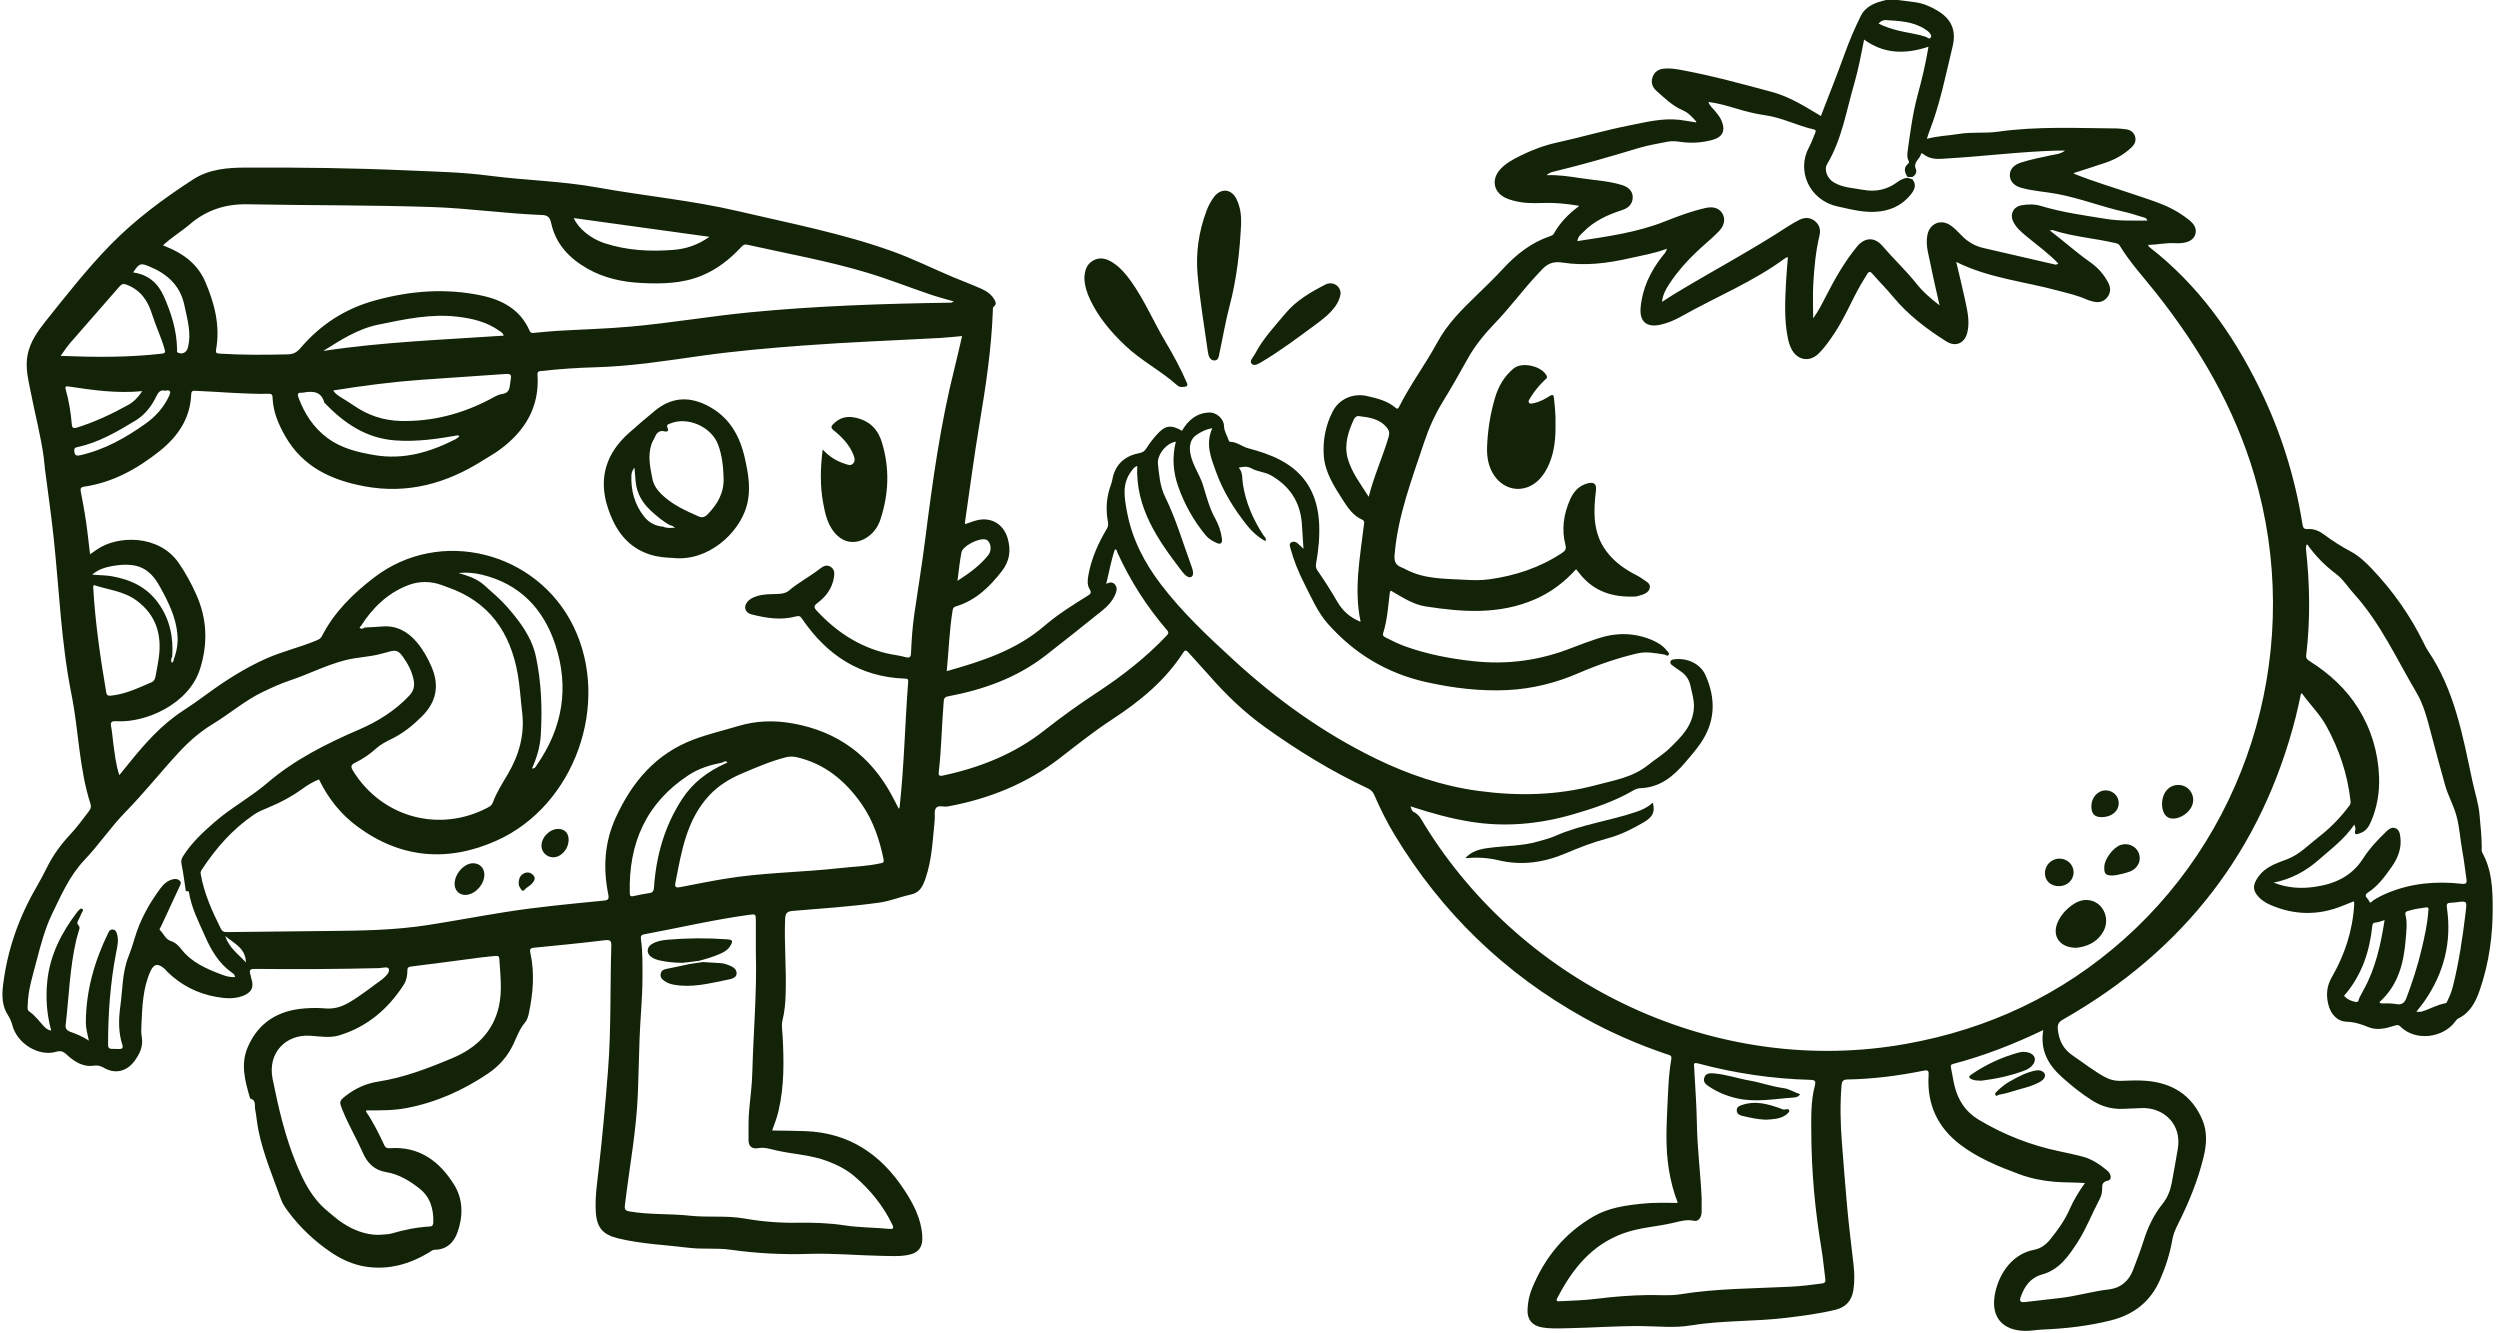 <svg width="257" height="137" viewBox="0 0 257 137" fill="none" xmlns="http://www.w3.org/2000/svg">
<path d="M255.188 87.674C255.083 87.484 255.121 87.276 255.121 87.076C255.119 85.977 254.993 84.889 254.9 83.797C254.797 82.576 254.401 81.425 254.15 80.24C253.162 75.597 252.323 70.908 249.574 66.868C249.405 66.617 249.276 66.337 249.141 66.064C247.769 63.273 245.999 60.761 243.859 58.505C243.199 57.809 242.508 57.149 241.657 56.694C240.706 56.185 239.798 55.616 238.936 54.968C238.44 54.596 237.88 54.337 237.245 54.388C236.828 54.421 236.747 54.234 236.69 53.875C235.916 48.991 234.441 44.321 232.266 39.884C229.507 34.256 225.931 29.251 220.923 25.373C220.886 25.345 220.875 25.282 220.826 25.18V25.179C221.777 25.155 222.668 24.946 223.581 24.999C223.988 25.023 224.392 25.005 224.79 24.89C225.727 24.619 226.031 23.663 225.382 22.938C225.142 22.669 224.834 22.456 224.542 22.24C223.012 21.114 221.202 20.614 219.446 20.01C217.386 19.303 215.29 18.699 213.183 17.85C213.183 17.826 213.189 17.805 213.194 17.785C214.332 17.417 215.397 17.083 216.452 16.725C217.462 16.383 218.378 15.87 219.148 15.121C219.479 14.799 219.631 14.4 219.461 13.957C219.303 13.545 218.957 13.335 218.519 13.288C218.217 13.255 217.914 13.206 217.611 13.204C213.529 13.177 209.442 12.963 205.378 13.54C204.045 13.73 202.696 13.546 201.367 13.769C200.276 13.952 199.162 13.969 198.084 14.273C198.165 14.02 198.22 13.806 198.301 13.602C199.426 10.744 200.014 7.739 200.729 4.768C201.114 3.17 200.64 1.998 199.238 1.136C198.506 0.686 197.729 0.348 196.87 0.227C196.289 0.145 195.706 0.076 195.123 0.001C194.715 5.1191e-06 194.308 0 193.901 0C192.831 0.247 191.808 0.589 191.277 1.664C190.651 2.93 190.098 4.225 189.621 5.559C188.857 7.689 188.009 9.788 187.188 11.924C187.056 11.844 186.971 11.793 186.886 11.742C185.373 10.839 183.88 9.918 182.145 9.45C179.054 8.617 175.968 7.773 172.816 7.191C172.234 7.084 171.656 6.998 171.063 7.055C170.509 7.109 170.092 7.372 169.897 7.896C169.692 8.446 169.841 8.948 170.274 9.333C171.122 10.086 171.934 10.889 173.005 11.346C173.536 11.573 173.925 11.985 174.384 12.505C174.382 12.511 174.384 12.516 174.381 12.523C174.371 12.549 174.354 12.563 174.339 12.582C173.685 12.476 173.159 12.378 172.634 12.318C170.867 12.116 169.154 12.568 167.457 12.903C164.955 13.398 162.5 14.123 160.004 14.668C158.719 14.948 157.479 15.424 156.295 16.01C155.514 16.397 154.733 16.805 154.156 17.489C153.303 18.503 153.559 19.747 154.741 20.329C154.994 20.453 155.269 20.54 155.54 20.616C156.531 20.894 157.548 20.906 158.564 20.867C159.772 20.82 160.966 20.929 162.283 21.147C162.291 21.171 162.291 21.192 162.294 21.214C161.187 22.026 160.341 22.934 159.722 24.039C159.652 24.165 159.516 24.221 159.375 24.269C157.456 24.913 155.915 26.114 154.56 27.576C153.676 28.531 152.747 29.438 151.81 30.341C150.29 31.808 148.787 33.295 147.765 35.185C146.538 37.453 144.978 39.524 143.821 41.834C143.72 42.037 143.641 42.068 143.469 41.922C142.619 41.198 141.572 40.95 140.522 40.71C139.107 40.387 137.652 41.006 136.99 42.316C136.272 43.736 135.967 45.279 136.086 46.857C136.216 48.591 137.167 50.022 138.071 51.441C138.571 52.225 139.11 53.008 140.01 53.41C140.33 53.554 140.229 53.787 140.201 54.026C139.815 57.289 139.167 60.542 139.863 63.885C139.858 63.889 139.855 63.893 139.85 63.897C139.843 63.901 139.838 63.902 139.831 63.906C138.782 63.479 138.014 62.79 137.482 61.868C136.843 60.759 136.154 59.686 135.429 58.634C135.28 58.419 135.244 58.211 135.291 57.951C135.538 56.569 135.678 55.172 135.605 53.77C135.454 50.886 134.224 48.645 131.597 47.278C130.553 46.734 129.437 46.379 128.307 46.08C127.663 45.909 127.141 45.409 126.435 45.416C126.388 45.417 126.317 45.305 126.294 45.234C126.147 44.759 125.844 44.349 125.831 43.81C125.812 43.041 125.047 42.37 124.279 42.407C122.98 42.469 122.128 43.211 121.507 44.289C120.389 43.623 119.763 43.711 118.88 44.721C118.507 45.147 118.148 45.595 117.856 46.078C117.665 46.394 117.443 46.522 117.098 46.587C115.829 46.822 114.907 47.502 114.482 48.757C114.367 49.1 114.34 49.474 114.213 49.811C113.749 51.04 113.653 52.293 113.883 53.58C113.927 53.827 113.959 54.058 113.798 54.329C112.912 55.814 112.204 57.379 111.892 59.096C111.801 59.598 111.736 60.124 112.02 60.579C112.255 60.953 112.08 61.078 111.785 61.261C110.248 62.212 108.718 63.176 107.343 64.358C104.463 66.834 100.97 67.969 97.338 68.991C97.335 68.988 97.33 68.987 97.326 68.985C97.534 66.852 97.595 64.766 97.936 62.704C97.972 62.482 98.087 62.39 98.273 62.334C100.317 61.72 101.749 60.318 103.01 58.684C103.794 57.669 103.94 56.564 103.591 55.352C103.173 53.898 101.933 53.133 100.463 53.475C100.041 53.574 99.635 53.744 99.219 53.882C99.206 53.823 99.185 53.783 99.191 53.746C99.685 50.351 100.127 46.948 100.693 43.566C101.34 39.698 101.926 35.829 102.066 31.905C102.071 31.764 102.04 31.606 102.17 31.509C102.49 31.27 102.344 31.014 102.202 30.765C101.882 30.208 101.353 29.892 100.796 29.646C99.852 29.229 98.882 28.87 97.931 28.469C95.858 27.595 93.843 26.592 91.721 25.83C86.564 23.979 81.192 22.955 75.879 21.708C71.114 20.59 66.234 20.146 61.425 19.275C57.723 18.605 53.951 18.541 50.226 18.053C47.462 17.69 44.677 17.643 41.897 17.518C36.354 17.271 30.808 17.205 25.262 17.227C23.393 17.234 21.505 17.377 19.863 18.439C16.804 20.418 13.877 22.585 11.331 25.195C8.948 27.639 6.839 30.334 4.708 33C3.889 34.025 3.109 35.121 2.84 36.449C2.568 37.789 2.927 39.114 3.18 40.407C3.607 42.593 4.181 44.751 4.488 46.961C4.544 47.363 4.565 47.769 4.616 48.172C4.913 50.508 5.254 52.839 5.506 55.178C6.089 60.585 6.275 66.034 7.349 71.388C8.098 75.124 8.123 78.987 9.305 82.65C9.394 82.925 9.324 83.149 9.149 83.382C8.515 84.225 7.888 85.071 7.164 85.846C6.262 86.813 5.484 87.878 4.883 89.067C4.518 89.791 4.145 90.512 3.737 91.213C1.917 94.341 0.748 97.69 0.313 101.286C0.185 102.347 0.206 103.412 0.812 104.35C1.027 104.682 1.171 105.015 1.269 105.391C1.756 107.272 3.967 108.641 5.753 108.127C6.21 107.995 6.473 108.063 6.814 108.377C7.602 109.104 8.483 109.712 9.637 109.551C10.028 109.497 10.324 109.563 10.66 109.76C11.847 110.459 13.055 110.144 13.856 109.033C14.397 108.283 14.745 107.521 14.57 106.568C14.498 106.174 14.522 105.757 14.54 105.352C14.627 103.487 14.672 101.616 15.459 99.865C15.803 99.098 16.2 98.993 16.864 99.544C16.988 99.647 17.084 99.783 17.2 99.896C18.619 101.289 20.322 102.148 22.269 102.487C23.165 102.643 24.087 102.718 24.976 102.373C25.877 102.024 26.139 101.462 25.828 100.56C25.783 100.429 25.78 100.283 25.735 100.152C25.57 99.664 25.785 99.598 26.229 99.603C30.475 99.647 34.722 99.628 38.968 99.523C39.314 99.515 39.876 99.322 39.966 99.604C40.088 99.99 39.658 100.345 39.34 100.634C39.325 100.648 39.31 100.661 39.293 100.673C38.191 101.469 37.129 102.317 35.956 103.017C35.163 103.491 34.356 103.751 33.417 103.664C32.712 103.599 31.993 103.611 31.286 103.667C28.611 103.878 26.593 105.079 25.485 107.608C24.707 109.385 25.186 111.11 25.687 112.836C25.698 112.874 25.718 112.933 25.744 112.94C26.349 113.098 26.153 113.63 26.227 114.015C26.368 114.751 26.423 115.504 26.574 116.238C27.078 118.689 28.058 120.987 28.901 123.328C29.059 123.769 29.333 124.154 29.611 124.53C30.832 126.179 32.31 127.572 33.999 128.719C35.075 129.45 36.277 130.003 37.57 130.208C39.937 130.583 42.112 129.954 44.139 128.737C44.31 128.634 44.451 128.477 44.676 128.476C45.906 128.471 46.652 127.739 47.028 126.688C47.62 125.033 47.612 123.285 46.692 121.802C45.209 119.41 43.125 117.82 40.09 118.034C39.81 118.055 39.632 117.998 39.508 117.734C38.953 116.54 38.371 115.36 37.626 114.27C37.614 114.251 37.651 114.199 37.671 114.147C39.047 114.151 40.434 114.167 41.795 113.907C44.847 113.326 47.627 112.081 50.191 110.344C51.324 109.575 52.195 108.571 52.78 107.33C53.141 106.564 53.419 105.762 53.985 105.096C54.197 104.849 54.301 104.48 54.371 104.149C54.797 102.107 54.979 100.051 54.526 97.99C54.436 97.58 54.499 97.464 54.912 97.424C57.338 97.186 59.764 96.947 62.183 96.656C62.751 96.588 62.858 96.723 62.842 97.26C62.709 101.519 62.836 105.78 62.503 110.04C62.235 113.461 61.927 116.873 61.535 120.282C61.37 121.71 61.157 123.143 61.248 124.592C61.35 126.232 61.989 126.933 63.584 127.315C65.965 127.886 68.406 127.972 70.819 128.273C72.235 128.449 73.668 128.27 75.077 128.469C77.739 128.844 80.406 128.988 83.094 128.9C85.672 128.816 88.245 129.064 90.822 129.108C91.614 129.122 92.407 129.168 93.193 129.04C94.433 128.837 94.897 128.236 94.806 126.98C94.68 125.238 93.89 123.745 92.966 122.334C90.566 118.668 87.29 116.443 82.782 116.28C81.683 116.24 80.583 116.235 79.419 116.217C79.409 116.206 79.396 116.197 79.388 116.186C79.641 115.506 79.874 114.873 80.029 114.215C80.631 111.654 80.592 109.059 80.451 106.458C80.422 105.932 80.311 105.397 80.442 104.881C80.663 104.008 80.734 103.124 80.764 102.229C80.852 99.649 80.609 97.073 80.708 94.49C80.734 93.804 80.952 93.686 81.558 93.636C84.513 93.391 87.473 93.197 90.412 92.786C91.498 92.634 92.526 92.198 93.587 91.973C94.488 91.783 94.788 91.236 95.062 90.538C95.099 90.444 95.13 90.347 95.162 90.251C95.813 88.326 95.882 86.309 96.087 84.314C96.13 83.891 96.007 83.361 96.22 83.067C96.472 82.717 97.054 83.007 97.479 82.891C97.498 82.886 97.519 82.886 97.539 82.882C101.733 82.102 105.602 80.532 108.98 77.913C110.73 76.557 112.461 75.177 114.314 73.966C117.163 72.105 119.76 69.991 121.629 67.095C121.816 66.805 121.94 66.815 122.157 67.061C122.856 67.852 123.587 68.617 124.282 69.413C125.997 71.381 127.876 73.191 129.986 74.71C133.348 77.129 136.877 79.294 140.637 81.058C140.955 81.207 141.143 81.413 141.281 81.732C141.893 83.148 142.58 84.528 143.38 85.849C148.211 93.823 154.688 100.092 162.839 104.627C165.558 106.14 168.397 107.378 171.344 108.375C171.581 108.456 171.881 108.455 171.811 108.861C171.509 110.607 171.477 112.377 171.39 114.139C171.29 116.167 171.232 118.196 171.559 120.219C171.744 121.36 172.018 122.472 172.461 123.606C172.446 123.629 172.423 123.645 172.402 123.662C171.143 123.642 169.95 123.619 168.766 123.742C167.047 123.92 165.327 124.17 163.805 125.054C160.835 126.778 158.772 129.302 157.486 132.468C157.203 133.163 157.05 133.904 157.029 134.663C157.002 135.66 157.498 136.263 158.483 136.447C159.33 136.606 160.182 136.559 161.035 136.544C163.612 136.501 166.184 136.298 168.763 136.322C170.428 136.337 172.111 136.532 173.756 136.261C177.054 135.715 180.399 135.873 183.705 135.463C185.378 135.256 187.046 135.042 188.684 134.645C189.733 134.391 190.357 133.721 190.527 132.627C190.658 131.775 190.644 130.927 190.551 130.077C190.328 128.04 190.055 126.007 189.878 123.965C189.689 121.782 189.508 119.597 189.343 117.412C189.195 115.458 189.148 113.525 189.31 111.578C189.344 111.162 189.457 110.979 189.918 110.97C192.545 110.925 195.142 110.589 197.712 110.072C198.271 109.96 198.285 110.116 198.258 110.581C198.084 113.515 199.171 115.887 201.515 117.669C203.348 119.061 205.453 119.919 207.586 120.709C208.732 121.133 209.92 121.371 211.142 121.482C212.158 121.574 213.179 121.54 214.308 121.613C214.312 121.621 214.312 121.631 214.316 121.641C213.669 122.54 213.149 123.412 212.741 124.346C212.249 125.472 211.533 126.452 210.769 127.403C210.331 127.948 209.797 128.346 209.118 128.475C206.597 128.952 205.326 131.343 205.041 133.251C204.712 135.441 205.884 136.75 208.111 136.813C208.745 136.831 209.365 136.703 209.99 136.677C212.348 136.581 214.669 136.316 216.97 135.743C219.35 135.151 221.055 133.82 222.036 131.596C222.626 130.259 223.07 128.867 223.32 127.42C223.411 126.897 223.607 126.419 223.848 125.942C224.97 123.713 225.925 121.416 226.519 118.982C226.839 117.677 226.941 116.374 226.396 115.1C225.301 112.539 223.272 111.309 220.57 111.104C219.742 111.041 218.904 111.079 218.073 111.11C217.442 111.134 216.873 110.994 216.325 110.69C215.186 110.056 214.167 109.248 213.092 108.521C212.113 107.858 211.672 106.993 211.545 105.845C211.481 105.267 211.661 105.044 212.124 104.779C224.464 97.744 232.533 87.427 236.026 73.607C236.208 72.885 236.354 72.151 236.54 71.305C236.578 71.295 236.613 71.289 236.646 71.288C237.515 72.484 238.494 73.436 239.153 74.639C240.464 77.034 241.321 79.572 241.628 82.29C241.649 82.471 241.672 82.604 241.539 82.786C240.631 84.022 239.572 85.105 238.363 86.042C237.323 86.848 236.389 87.841 235.148 88.317C233.992 88.761 232.848 89.094 232.097 90.219C231.701 90.811 231.534 91.323 231.961 91.924C232.323 92.435 232.826 92.777 233.392 93.023C235.862 94.094 238.346 94.132 240.84 93.106C241.21 92.953 241.585 92.811 241.992 92.65C242.002 92.787 242.017 92.865 242.013 92.943C241.869 95.63 241.05 98.126 239.72 100.437C239.19 101.357 239.112 102.227 239.339 103.207C239.575 104.23 240.237 105 241.255 105.036C242.065 105.064 242.75 105.292 243.479 105.592C244.354 105.952 245.281 105.718 246.161 105.438C246.389 105.365 246.548 105.321 246.752 105.524C248.337 107.099 251.154 106.678 252.371 105.048C252.467 104.92 252.569 104.77 252.703 104.705C253.936 104.102 254.497 103.002 254.918 101.784C255.877 99.011 256.266 96.145 256.249 93.229C256.243 91.325 256.153 89.408 255.188 87.674ZM193.855 2.063C195.246 2.157 196.654 2.197 197.884 2.993C198.003 3.07 198.125 3.147 198.227 3.245C198.404 3.413 198.625 3.633 198.474 3.865C198.331 4.084 198.115 3.828 197.942 3.772C197.074 3.489 196.165 3.389 195.283 3.176C194.543 2.998 193.814 2.779 193.108 2.421C193.344 2.17 193.591 2.045 193.855 2.063ZM162.745 23.871C163.847 22.73 165.24 22.087 166.72 21.607C167.254 21.434 167.679 21.152 167.81 20.575C167.972 19.859 167.57 19.277 166.772 19.031C165.347 18.591 163.858 18.526 162.397 18.302C161.301 18.134 160.203 17.965 158.997 18.012C159.284 17.719 159.595 17.673 159.866 17.608C162.761 16.907 165.618 16.076 168.468 15.213C169.433 14.921 170.443 14.769 171.435 14.566C171.877 14.475 172.323 14.524 172.768 14.588C173.868 14.745 174.957 14.675 176.027 14.385C177.1 14.094 177.403 13.428 176.97 12.395C176.802 11.993 176.517 11.679 176.248 11.349C176.035 11.086 175.751 10.873 175.625 10.482C176.586 10.602 177.479 10.855 178.364 11.124C179.393 11.437 180.432 11.704 181.498 11.854C183.217 12.097 184.765 12.925 186.444 13.3C186.749 13.367 186.646 13.554 186.582 13.712C186.384 14.2 186.206 14.7 185.956 15.161C184.679 17.51 185.953 20.576 188.914 21.225C190.374 21.544 191.837 21.945 193.361 21.719C194.617 21.533 195.669 20.965 196.455 19.963C196.82 19.5 197.057 18.98 196.583 18.425C196.42 18.376 196.257 18.327 196.095 18.278C195.698 18.314 195.354 18.492 195.044 18.721C193.99 19.504 192.825 19.754 191.537 19.516C190.506 19.325 189.438 19.302 188.498 18.741C187.873 18.368 187.471 17.466 187.827 16.869C189.354 14.315 189.796 11.404 190.612 8.616C191.043 7.14 191.315 5.627 191.631 4.07C193.672 5.562 195.886 5.593 198.248 4.803C197.956 6.567 197.566 8.185 197.129 9.795C196.623 11.657 196.379 13.568 196.114 15.474C196.068 15.808 196.024 16.163 196.186 16.492C196.241 16.603 196.299 16.706 196.171 16.813C195.648 17.243 195.78 17.713 196.095 18.191C196.26 18.192 196.425 18.193 196.591 18.194C196.929 18.015 197.08 17.669 196.95 17.375C196.64 16.67 197.357 16.375 197.471 15.85C197.494 15.738 197.599 15.733 197.703 15.823C198.482 16.491 199.41 16.335 200.316 16.28C204.043 16.058 207.751 15.582 211.487 15.481C211.707 15.475 211.928 15.48 212.296 15.48C211.779 15.858 211.29 15.866 210.844 15.962C209.814 16.185 208.781 16.385 207.774 16.703C207.021 16.942 206.606 17.395 206.61 18.004C206.615 18.612 207.02 19.092 207.78 19.306C209.014 19.651 210.301 19.711 211.554 19.951C213.865 20.395 216.064 21.256 218.356 21.771C219.006 21.917 219.642 22.129 220.279 22.324C220.436 22.371 220.642 22.363 220.748 22.675C219.317 22.665 217.94 22.734 216.559 22.511C214.28 22.144 211.994 21.837 209.774 21.162C209.158 20.974 208.486 20.992 207.838 21.097C206.984 21.237 206.582 22.009 206.962 22.786C207.254 23.384 207.746 23.815 208.247 24.232C209.369 25.168 210.566 26.014 211.581 27.075C211.538 27.2 211.41 27.164 211.325 27.209C208.838 26.636 206.351 26.066 203.865 25.488C202.992 25.285 202.258 24.84 201.636 24.193C201.299 23.842 200.956 23.485 200.566 23.201C199.569 22.475 198.382 22.938 198.139 24.143C197.923 25.212 198.277 26.235 198.479 27.263C198.743 28.61 199.066 29.945 199.387 31.388C198.464 30.686 197.668 29.991 197.012 29.163C195.925 27.792 194.641 26.602 193.505 25.274C192.71 24.346 191.696 24.384 190.905 25.344C189.608 26.918 188.615 28.686 187.684 30.493C187.307 31.226 186.945 31.97 186.393 32.722C186.393 31.461 186.337 30.297 186.407 29.14C186.506 27.48 186.658 25.823 187.047 24.196C187.188 23.608 187.031 23.056 186.512 22.679C185.993 22.304 185.444 22.348 184.903 22.637C184.528 22.838 184.154 23.044 183.798 23.277C180.063 25.722 176.117 27.813 172.299 30.116C171.835 30.396 171.383 30.698 170.853 31.035C170.932 30.346 171.195 29.825 171.506 29.338C172.519 27.752 173.802 26.4 175.211 25.159C175.728 24.703 176.251 24.248 176.725 23.75C177.296 23.15 177.388 22.467 177.046 21.92C176.713 21.39 176.119 21.199 175.312 21.384C173.887 21.71 172.522 22.215 171.164 22.756C168.28 23.905 165.23 24.313 162.157 24.786C162.202 24.308 162.513 24.112 162.745 23.871ZM138.534 47.075C138.173 45.7 138.591 44.39 139.164 43.138C139.254 42.941 139.442 42.745 139.688 42.774C140.76 42.901 141.829 43.049 142.579 43.971C142.819 44.266 142.859 44.547 142.748 44.923C142.152 46.947 141.261 48.87 140.704 51.074C139.841 49.705 138.914 48.523 138.534 47.075ZM101.366 55.475C101.852 55.645 102.006 56.555 101.602 57.06C100.756 58.118 99.68 58.906 98.427 59.711C98.571 58.646 98.66 57.716 98.832 56.802C98.962 56.11 100.698 55.24 101.366 55.475ZM72.927 24.343C71.719 25.209 70.491 25.584 69.258 25.685C66.85 25.88 64.44 25.757 62.11 24.988C60.752 24.541 59.441 23.492 58.982 22.419C63.608 23.058 68.18 23.689 72.927 24.343ZM19.508 23.06C21.223 21.586 23.194 20.956 25.452 21C31.769 21.124 38.087 21.073 44.404 21.283C48.185 21.409 51.93 21.96 55.706 22.102C56.313 22.124 56.53 22.332 56.665 22.951C57.135 25.12 58.563 26.588 60.436 27.642C62.148 28.605 64.035 29.003 65.977 29.094C68.05 29.192 70.108 29.159 72.092 28.353C73.695 27.702 74.999 26.676 76.158 25.436C76.355 25.224 76.5 25.086 76.814 25.156C80.942 26.08 85.113 26.818 89.173 28.041C91.368 28.703 93.496 29.552 95.665 30.283C96.452 30.548 97.258 30.755 98.056 30.989C97.975 31.03 97.896 31.072 97.816 31.113C90.889 31.215 83.973 31.438 77.068 32.109C72.982 32.507 68.937 33.205 64.853 33.573C62.326 33.8 59.784 33.864 57.249 34.014C56.499 34.058 55.752 34.14 55.003 34.211C54.781 34.232 54.572 34.299 54.446 34.009C53.495 31.816 51.622 30.822 49.443 30.368C45.779 29.606 42.159 29.89 38.548 30.885C35.461 31.735 32.941 33.377 30.888 35.782C30.531 36.201 30.164 36.416 29.605 36.428C27.268 36.481 24.933 36.502 22.598 36.354C22.272 36.333 22.148 36.3 22.218 35.905C22.652 33.452 22.038 31.126 21.082 28.922C20.328 27.184 18.858 26.06 17.09 25.363C16.999 25.327 16.911 25.287 16.755 25.22C17.639 24.392 18.64 23.807 19.508 23.06ZM33.343 41.395C35.344 43.474 37.583 45.044 40.607 45.272C42.816 45.438 44.955 45.125 47.103 44.743C47.143 44.782 47.183 44.822 47.223 44.861C47.096 44.957 46.981 45.074 46.842 45.145C44.21 46.491 41.485 47.297 38.475 46.781C36.76 46.487 35.096 46.09 33.676 45.041C32.233 43.975 31.296 42.523 30.678 40.853C30.561 40.537 30.607 40.339 31.003 40.374C31.043 40.378 31.085 40.376 31.125 40.369C32.105 40.191 33.01 40.177 33.343 41.395ZM33.228 36.078C35.031 34.952 36.771 33.805 38.898 33.372C41.587 32.824 44.248 32.228 47.026 32.557C48.561 32.74 50.02 33.079 51.299 33.987C51.473 34.11 51.693 34.196 51.781 34.504C45.575 34.927 39.377 35.145 33.228 36.078ZM41.244 43.276C39.425 43.242 37.785 42.687 36.3 41.643C35.903 41.364 35.481 41.119 35.069 40.86C34.782 40.679 34.489 40.504 34.248 40.141C37.333 39.643 40.332 39.258 43.35 39.039C46.247 38.828 49.145 38.652 52.042 38.441C52.424 38.413 52.578 38.509 52.519 38.893C52.476 39.173 52.438 39.455 52.398 39.735C52.333 40.184 52.121 40.435 51.625 40.503C51.146 40.569 50.727 40.856 50.296 41.081C47.459 42.557 44.455 43.339 41.244 43.276ZM15.325 27.381C17.163 28.133 18.529 29.33 18.954 31.38C19.252 32.824 19.707 34.25 19.309 35.75C19.188 36.206 18.785 36.439 18.358 36.285C18.132 36.204 18.206 36.026 18.204 35.88C18.17 33.965 17.605 32.176 16.837 30.453C16.243 29.124 15.249 28.219 13.686 28.009C14.305 27.079 14.421 27.011 15.325 27.381ZM7.226 35.243C8.899 33.313 10.596 31.402 12.268 29.47C12.535 29.162 12.704 29.131 13.112 29.3C14.496 29.872 15.206 30.942 15.628 32.298C16.006 33.51 16.571 34.656 16.917 35.884C17.016 36.236 16.978 36.316 16.603 36.359C13.19 36.753 9.767 36.727 6.234 36.584C6.582 36.11 6.873 35.65 7.226 35.243ZM7.379 43.605C7.281 42.412 7.087 41.233 6.766 40.077C6.695 39.822 6.67 39.674 7.055 39.731C9.519 40.098 11.984 40.467 14.626 40.209C14.179 40.88 13.729 41.32 13.178 41.627C11.497 42.56 9.762 43.376 7.92 43.952C7.542 44.07 7.411 43.998 7.379 43.605ZM7.635 46.364C7.614 46.111 7.684 46.017 7.944 45.962C10.12 45.506 12.006 44.391 13.877 43.268C14.871 42.672 15.584 41.77 16.078 40.728C16.28 40.304 16.5 40.054 16.976 40.163C17.62 40.034 17.56 40.331 17.362 40.749C16.819 41.898 15.989 42.823 14.977 43.544C12.922 45.008 10.74 46.236 8.239 46.801C7.789 46.904 7.667 46.766 7.635 46.364ZM22.777 100.183C21.239 99.599 19.727 98.959 18.661 97.602C18.368 97.228 18.041 96.886 17.535 96.725C17.012 96.557 16.823 95.974 16.444 95.613C16.337 95.511 16.498 95.354 16.555 95.232C17.19 93.855 17.829 92.48 18.471 91.105C18.559 90.918 18.671 90.731 18.489 90.548C18.321 90.379 18.103 90.333 17.87 90.373C17.247 90.482 16.823 90.873 16.464 91.36C15.316 92.92 14.386 94.59 13.84 96.46C13.659 97.079 13.461 97.697 13.222 98.295C12.561 99.935 12.609 101.688 12.376 103.396C12.191 104.752 12.151 106.109 12.586 107.435C12.671 107.694 12.578 107.83 12.316 107.835C12.033 107.842 11.749 107.829 11.467 107.82C11.182 107.811 11.11 107.659 11.11 107.383C11.11 104.213 11.332 101.064 11.935 97.946C12.065 97.278 12.249 96.593 11.993 95.904C11.916 95.696 11.794 95.547 11.559 95.548C11.352 95.548 11.238 95.675 11.15 95.855C9.716 98.782 8.832 101.847 8.825 105.133C8.823 105.717 8.989 106.276 9.135 106.976C8.47 106.532 7.854 106.296 7.231 106.07C6.957 105.971 6.701 105.797 6.747 105.397C7.087 102.462 7.17 99.494 7.844 96.601C7.909 96.326 8.009 96.06 8.073 95.785C8.126 95.554 8.298 95.358 8.032 95.077C7.807 94.84 8.127 94.524 8.221 94.249C8.285 94.062 8.384 93.887 8.476 93.71C8.522 93.623 8.593 93.554 8.481 93.461C8.385 93.383 8.301 93.382 8.215 93.464C8.127 93.548 8.032 93.628 7.959 93.725C6.343 95.837 5.15 98.132 4.865 100.828C4.684 102.539 4.797 104.226 5.263 105.94C4.916 105.898 4.701 105.702 4.502 105.491C4.017 104.975 3.606 104.386 3.01 103.979C2.782 103.823 2.842 103.585 2.846 103.368C2.873 101.788 3.364 100.291 3.754 98.788C4.186 97.123 4.635 95.424 5.383 93.889C6.309 91.986 7.171 89.998 8.662 88.43C10.173 86.841 11.394 85.007 12.929 83.441C14.836 81.497 16.523 79.354 18.372 77.358C19.409 76.238 20.552 75.227 21.865 74.435C23.599 73.388 25.135 72.039 26.974 71.15C27.905 70.7 28.841 70.274 29.819 69.945C31.735 69.302 33.543 68.365 35.512 67.863C36.75 67.547 38.043 67.541 39.275 67.186C39.469 67.131 39.667 67.088 39.86 67.03C40.693 66.781 40.942 66.849 41.437 67.541C41.948 68.253 42.343 69.015 42.523 69.893C42.655 70.538 42.509 71.049 42.074 71.511C40.614 73.06 38.831 74.174 36.912 75C33.526 76.459 30.267 78.095 27.446 80.515C25.765 81.956 23.796 83.01 22.117 84.463C20.883 85.531 19.695 86.625 18.819 88.021C18.661 88.272 18.591 88.484 18.657 88.804C18.837 89.672 18.944 90.555 19.079 91.433C19.023 91.743 19.373 91.522 19.422 91.694C19.667 93.325 20.427 94.768 21.081 96.251C21.719 97.699 22.499 99.032 23.823 99.975C23.961 100.073 24.139 100.172 24.163 100.439C23.671 100.484 23.201 100.345 22.777 100.183ZM16.307 62.044C15.12 60.367 13.47 59.596 11.524 59.242C10.846 59.12 10.171 59.146 9.475 59.068C10.084 58.543 10.831 58.308 11.579 58.181C14.182 57.738 15.404 58.446 16.44 60.315C17.297 61.861 18.089 63.434 18.241 65.242C18.315 66.128 18.176 66.973 17.853 67.795C17.854 67.943 17.819 68.068 17.645 68.126C17.569 67.907 17.581 67.707 17.705 67.515C17.834 65.539 17.484 63.707 16.307 62.044ZM16.332 67.557C16.251 68.177 16.123 68.791 16.014 69.408C15.96 69.711 15.895 70.004 15.564 70.144C14.224 70.712 12.914 71.363 11.431 71.51C11.137 71.539 10.976 71.504 10.921 71.18C10.31 67.582 9.781 63.974 9.58 60.325C9.578 60.289 9.606 60.252 9.647 60.144C11.139 60.639 12.746 60.758 14.082 61.765C16.049 63.248 16.637 65.221 16.332 67.557ZM54.691 78.997C55.185 77.881 55.52 76.763 55.592 75.582C55.755 72.877 55.656 70.18 55.098 67.528C54.679 65.534 53.471 63.921 52.159 62.42C51.441 61.599 50.593 60.889 49.779 60.156C49.03 59.483 48.088 59.188 47.134 58.907C47.964 58.817 48.775 58.891 49.571 59.086C53.45 60.038 55.87 62.592 57.084 66.267C58.538 70.671 57.843 74.825 55.188 78.638C55.08 78.792 55.016 79.025 54.691 78.997ZM53.223 69.307C53.451 70.608 53.52 71.926 53.677 73.234C53.953 75.53 53.356 77.616 52.208 79.576C51.645 80.536 51.036 81.471 50.652 82.525C50.56 82.777 50.364 82.901 50.145 83.017C45.191 85.639 39.311 84.05 36.335 79.309C36.052 78.857 36.007 78.644 36.552 78.382C37.317 78.014 38.021 77.524 38.657 76.95C39.129 76.524 39.692 76.237 40.256 75.961C41.438 75.383 42.436 74.58 43.367 73.653C44.874 72.153 45.19 70.474 44.36 68.542C43.965 67.624 43.474 66.755 42.83 65.999C41.905 64.911 40.745 64.275 39.256 64.403C38.669 64.453 38.08 64.476 37.492 64.51C37.342 64.613 37.167 64.684 37.01 64.581C36.927 64.526 37.006 64.413 37.101 64.364C38.289 62.476 39.851 60.975 41.935 60.165C43.043 59.734 44.263 59.715 45.43 60.151C45.62 60.221 45.808 60.297 45.999 60.362C50.273 61.838 52.465 64.99 53.223 69.307ZM23.147 96.217C24.095 97.017 25.221 97.434 25.286 98.933C24.463 98.061 23.565 97.455 23.147 96.217ZM51.288 103.455C50.706 106.037 48.985 107.725 46.557 108.751C44.068 109.803 41.56 110.771 38.87 111.189C37.648 111.378 36.547 111.872 35.562 112.636C34.844 113.193 34.873 113.273 35.198 114.089C35.805 115.614 36.646 117.021 37.306 118.516C37.78 119.592 38.504 120.302 39.705 120.497C41.002 120.708 42.092 121.373 43.109 122.17C44.235 123.054 44.573 124.265 44.544 125.628C44.539 125.861 44.498 126.067 44.183 126.084C42.861 126.158 41.575 126.413 40.304 126.791C39.865 126.922 39.379 126.894 38.848 126.945C37.572 126.926 36.369 126.471 35.269 125.756C34.676 125.37 34.14 124.895 33.596 124.438C32.075 123.164 31.229 121.495 30.474 119.671C29.302 116.834 28.627 113.899 28.026 110.917C27.48 108.213 29.405 106.334 31.835 106.471C32.846 106.528 33.882 106.735 34.868 106.436C37.745 105.564 39.895 103.723 41.507 101.229C41.78 100.806 41.88 100.285 41.877 99.771C41.875 99.454 41.997 99.392 42.302 99.354C44.707 99.058 47.109 98.731 49.511 98.418C49.993 98.356 50.478 98.32 50.961 98.268C51.173 98.246 51.314 98.296 51.329 98.544C51.428 100.185 51.648 101.859 51.288 103.455ZM79.805 118.264C81.561 118.659 83.381 118.723 85.091 119.376C86.091 119.758 87.019 120.224 87.831 120.916C89.457 122.303 90.776 123.929 91.716 125.86C91.941 126.321 91.777 126.367 91.375 126.327C89.861 126.176 88.336 126.202 86.824 125.968C85.239 125.723 83.629 125.673 82.023 125.699C80.169 125.729 78.337 125.582 76.509 125.26C74.662 124.936 72.776 125.176 70.916 124.973C68.859 124.748 66.775 124.894 64.724 124.537C64.278 124.46 64.188 124.325 64.242 123.875C64.701 120.008 65.44 116.173 65.579 112.269C65.644 110.422 65.684 108.575 65.749 106.728C65.821 104.699 66.038 102.677 66.044 100.644C66.048 99.284 66.08 97.924 65.892 96.572C65.851 96.277 65.864 96.114 66.241 96.043C69.812 95.377 73.353 94.549 76.955 94.051C77.701 93.949 77.699 93.944 77.699 94.719C77.698 95.756 77.699 96.792 77.699 97.827C77.825 101.952 77.448 106.063 77.34 110.182C77.308 111.417 77.164 112.651 77.035 113.882C76.918 114.997 76.952 116.113 76.95 117.229C76.948 117.855 77.336 118.144 77.951 118.029C78.599 117.909 79.198 118.128 79.805 118.264ZM74.782 78.393C74.699 78.428 74.616 78.463 74.533 78.499C72.749 79.318 71.228 80.45 70.137 82.119C68.328 84.887 67.453 87.95 67.231 91.219C67.205 91.593 67.118 91.762 66.737 91.813C66.195 91.886 65.658 92.002 65.124 92.12C64.863 92.178 64.751 92.123 64.743 91.84C64.597 86.695 66.424 82.529 70.82 79.662C71.865 78.981 73.057 78.622 74.28 78.387C74.377 78.268 74.517 78.276 74.65 78.262C74.693 78.305 74.738 78.349 74.782 78.393ZM90.488 88.754C89.094 89.058 87.669 89.093 86.257 89.25C82.341 89.684 78.386 89.696 74.491 90.343C72.97 90.596 71.457 90.901 69.943 91.194C69.566 91.267 69.305 91.26 69.436 90.729C70.061 87.554 70.557 84.298 72.914 81.764C73.853 80.754 75.016 80.045 76.271 79.515C77.739 78.894 79.203 78.254 80.758 77.856C81.148 77.756 81.511 77.749 81.892 77.837C84.781 78.503 86.892 80.257 88.552 82.623C89.761 84.347 90.415 86.299 90.833 88.344C90.905 88.699 90.717 88.705 90.488 88.754ZM95.119 55.388C94.792 57.965 94.372 60.529 93.996 63.1C93.801 64.428 93.71 65.766 93.656 67.105C93.638 67.561 93.511 67.675 93.051 67.544C92.449 67.373 91.815 67.319 91.204 67.175C88.304 66.497 85.945 64.925 83.944 62.763C83.656 62.453 83.663 62.26 84.015 62C84.91 61.341 85.541 60.492 85.729 59.364C85.797 58.948 85.807 58.536 85.399 58.274C84.984 58.008 84.626 58.202 84.29 58.464C83.266 59.264 82.103 59.867 81.108 60.708C80.712 61.042 80.208 61.051 79.72 61.066C79.091 61.085 78.459 61.08 77.85 61.27C77.538 61.367 77.238 61.49 76.987 61.706C76.398 62.213 76.499 62.966 77.253 63.159C78.753 63.542 80.286 63.785 81.821 63.37C82.186 63.27 82.288 63.368 82.474 63.639C84.998 67.34 88.386 69.58 92.968 69.76C93.212 69.769 93.387 69.737 93.36 70.094C93.027 74.386 92.953 78.696 92.48 82.979C92.476 83.013 92.45 83.045 92.401 83.151C92.159 82.685 91.943 82.26 91.719 81.839C89.517 77.706 86.137 75.201 81.504 74.37C79.605 74.029 77.751 74.078 75.906 74.633C74.374 75.094 72.805 75.459 71.31 76.02C67.449 77.469 64.996 80.35 63.312 84.023C62.135 86.59 61.98 89.222 62.528 91.931C62.633 92.448 62.508 92.541 62.038 92.587C58.663 92.92 55.285 93.227 51.934 93.761C49.288 94.183 46.654 94.677 44.007 95.091C40.686 95.611 37.333 95.674 33.979 95.702C30.424 95.732 26.869 95.77 23.315 95.818C23.009 95.822 22.839 95.743 22.699 95.462C21.8 93.662 20.977 91.838 20.63 89.835C20.591 89.614 20.686 89.491 20.784 89.342C22.228 87.151 23.938 85.211 26.123 83.732C26.582 83.421 27.114 83.21 27.629 82.997C28.849 82.494 30 81.877 31.07 81.102C31.626 80.698 32.215 80.345 32.792 80.124C33.735 82.07 35.027 83.705 36.743 84.969C41.223 88.272 46.066 88.653 51.066 86.407C59.101 82.8 62.815 72.29 58.948 64.38C55.203 56.718 45.27 54.147 38.463 59.365C36.268 61.047 34.354 62.923 33.088 65.403C32.964 65.645 32.762 65.741 32.534 65.837C30.854 66.546 29.068 66.946 27.392 67.689C25.165 68.676 23.145 69.975 21.194 71.407C20.408 71.982 19.611 72.544 18.795 73.074C16.582 74.512 14.874 76.462 13.237 78.487C12.933 78.862 12.629 79.237 12.265 79.688C11.898 78.551 11.791 77.466 11.642 76.391C11.568 75.848 11.538 75.297 11.435 74.76C11.334 74.237 11.415 74.105 12.017 74.142C14.855 74.315 19.407 72.48 20.58 68.717C21.395 66.098 21.281 63.563 20.155 61.069C19.654 59.958 19.075 58.896 18.382 57.885C16.332 54.9 12.013 55.028 9.926 56.515C9.731 56.655 9.532 56.79 9.258 56.98C9.174 56.274 9.094 55.641 9.025 55.008C8.862 53.515 8.598 52.036 8.307 50.563C8.241 50.229 8.291 50.081 8.639 50.03C11.605 49.599 14.128 48.187 16.421 46.361C18.273 44.886 19.56 43.022 19.657 40.54C19.668 40.247 19.753 40.162 20.048 40.173C22.585 40.274 25.116 40.53 27.658 40.484C28.054 40.477 28.012 40.747 28.023 40.972C28.099 42.389 28.636 43.642 29.331 44.854C31.141 48.013 34.08 49.364 37.479 49.994C41.889 50.81 45.882 49.709 49.602 47.354C50.203 46.975 50.829 46.631 51.399 46.21C53.979 44.307 55.473 41.84 55.257 38.534C55.231 38.143 55.435 38.165 55.683 38.137C57.541 37.923 59.407 37.806 61.275 37.754C64.94 37.653 68.55 37.072 72.17 36.565C75.65 36.077 79.154 35.773 82.655 35.513C87.313 35.166 91.984 34.997 96.649 34.742C97.376 34.703 98.1 34.617 98.902 34.547C98.645 35.641 98.409 36.711 98.142 37.773C96.682 43.567 95.868 49.471 95.119 55.388ZM119.911 65.363C117.801 67.582 115.411 69.456 112.858 71.134C110.976 72.371 109.146 73.676 107.375 75.075C104.295 77.507 100.732 78.918 96.915 79.73C96.537 79.81 96.464 79.686 96.505 79.336C96.784 76.975 96.809 74.597 97.005 72.23C97.03 71.932 97.007 71.67 97.453 71.586C101.097 70.899 104.532 69.684 107.497 67.376C109.45 65.855 111.386 64.312 113.316 62.762C113.904 62.29 114.406 61.732 114.691 61.012C114.818 60.694 114.855 60.372 114.62 60.093C114.395 59.826 114.099 59.823 113.72 60.021C114.031 58.765 114.221 57.604 114.609 56.482C114.833 56.466 114.818 56.692 114.873 56.812C116.192 59.709 117.891 62.364 119.966 64.775C120.191 65.04 120.107 65.156 119.911 65.363ZM187.292 131.943C186.206 132.093 185.118 132.22 184.024 132.276C180.258 132.467 176.479 132.445 172.741 133.051C171.656 133.228 170.551 133.114 169.456 133.13C167.627 133.156 165.811 133.3 163.996 133.53C162.791 133.684 161.568 133.695 160.352 133.766C160.136 133.779 159.907 133.797 160.085 133.453C161.633 130.46 163.619 127.948 166.959 126.76C168.606 126.174 170.334 126.104 172.007 125.709C172.708 125.544 173.404 125.331 174.161 125.5C174.588 125.596 174.916 125.153 174.928 124.6C174.937 124.133 174.93 123.667 174.93 123.2C174.821 120.645 174.481 118.107 174.441 115.546C174.411 113.599 174.258 111.654 174.158 109.708C174.145 109.444 174.053 109.186 174.536 109.315C178.333 110.332 182.198 110.905 186.128 111.009C186.626 111.022 186.68 111.179 186.566 111.612C186.151 113.18 186.193 114.788 186.2 116.391C186.216 120.417 186.583 124.412 187.246 128.382C187.417 129.402 187.501 130.435 187.641 131.46C187.681 131.756 187.626 131.897 187.292 131.943ZM212.015 110.775C212.989 111.645 213.999 112.453 215.101 113.146C216.033 113.733 217.058 114.024 218.165 113.993C218.814 113.975 219.464 113.943 220.114 113.912C222.379 113.801 224.336 115.542 223.872 118.137C223.665 119.295 223.48 120.457 223.255 121.611C223.103 122.39 222.827 123.117 222.312 123.754C221.397 124.887 220.791 126.183 220.354 127.573C220.032 128.596 219.643 129.599 219.259 130.601C218.828 131.726 217.948 132.421 216.807 132.549C215.087 132.743 213.431 133.256 211.716 133.443C210.526 133.572 209.338 133.71 208.15 133.852C207.681 133.909 207.576 133.737 207.734 133.306C208.135 132.215 208.72 131.353 209.944 131.011C211.694 130.521 212.66 129.122 213.583 127.685C214.476 126.298 215.058 124.757 215.825 123.307C215.994 122.988 216.107 122.625 216.099 122.256C216.09 121.806 216.115 121.475 216.698 121.368C217.102 121.293 217.077 120.714 216.625 120.337C215.875 119.712 215.068 119.158 214.107 118.903C213.343 118.702 212.57 118.532 211.797 118.373C208.811 117.757 206.012 116.667 203.397 115.1C202.065 114.302 201.289 113.108 200.926 111.629C200.776 111.02 200.698 110.393 200.563 109.78C200.515 109.561 200.531 109.437 200.77 109.375C203.932 108.542 206.968 107.367 210.045 105.889C209.701 108.012 210.577 109.491 212.015 110.775ZM218.346 96.552C211.927 102.268 204.43 105.78 195.983 107.303C176.577 110.803 156.657 101.422 146.393 84.702C146.109 84.239 145.889 83.729 145.342 83.48C145.161 83.397 145.088 83.175 145.006 82.894C147.09 83.578 149.122 84.145 151.199 84.478C154.74 85.045 158.236 84.72 161.679 83.723C163.826 83.101 165.937 82.401 167.88 81.272C168.112 81.138 168.361 81.033 168.623 81.025C170.624 80.962 172.01 79.822 173.227 78.397C173.767 77.764 174.314 77.131 174.79 76.45C176.36 74.2 176.413 71.803 175.304 69.368C174.772 68.199 173.389 67.592 172.073 67.784C171.921 67.805 171.786 67.84 171.73 67.982C171.673 68.129 171.738 68.265 171.861 68.357C172.137 68.563 172.409 68.774 172.699 68.959C173.279 69.327 173.646 69.839 173.781 70.508C173.928 71.234 174.172 71.919 174.135 72.705C174.047 74.591 172.842 75.749 171.631 76.924C170.965 77.571 170.153 78.055 169.441 78.632C167.846 79.924 165.94 80.207 164.08 80.707C160.072 81.784 156.001 81.853 151.934 81.299C148.237 80.795 144.715 79.594 141.365 77.954C136.041 75.349 131.277 71.934 126.908 67.933C124.222 65.473 121.574 62.996 119.353 60.09C117.627 57.832 116.353 55.362 115.845 52.563C115.6 51.21 115.321 49.778 116.253 48.51C116.43 48.269 116.578 47.997 116.907 47.903C116.727 52.225 119.021 55.486 121.464 58.68C121.718 59.013 122.134 59.487 122.468 59.305C122.796 59.125 122.602 58.529 122.459 58.137C121.59 55.764 120.883 53.332 119.763 51.052C119.245 49.998 119.162 48.831 119.034 47.68C118.935 46.777 119.886 45.542 120.878 45.406C120.477 46.975 120.593 48.522 121.12 50.013C121.771 51.858 122.717 53.554 123.977 55.064C124.269 55.414 124.672 55.627 125.065 55.812C125.498 56.016 125.672 55.828 125.613 55.369C125.517 54.619 125.268 53.925 124.905 53.268C124.313 52.199 124.027 51.024 123.667 49.87C123.318 48.751 122.575 47.792 122.366 46.602C122.243 45.898 122.356 45.153 122.956 44.737C123.426 44.411 123.947 44.128 124.627 44.023C123.892 45.632 124.486 47.063 125.01 48.51C125.742 50.537 126.865 52.332 128.195 54.008C128.715 54.664 129.335 55.211 130.082 55.629C130.234 55.331 129.988 55.191 129.881 55.028C128.811 53.397 128.052 51.642 127.759 49.705C127.675 49.153 127.786 48.563 127.337 48.077C127.834 47.955 128.244 47.919 128.672 48.158C129.291 48.503 130.03 48.507 130.663 48.87C132.589 49.974 133.659 51.599 133.83 53.811C133.894 54.651 133.94 55.493 134 56.417C133.768 56.201 133.599 56.034 133.421 55.876C133.223 55.7 132.98 55.624 132.749 55.754C132.502 55.892 132.594 56.134 132.654 56.353C132.998 57.627 133.498 58.846 134.094 60.015C134.819 61.439 135.449 62.936 136.523 64.145C139.243 67.207 142.589 69.22 146.609 70.118C149.381 70.737 152.185 71.079 155.009 70.937C157.507 70.811 159.939 70.207 162.252 69.207C164.209 68.361 166.215 67.665 168.29 67.175C169.245 66.949 170.181 67.142 171.121 67.293C171.254 67.314 171.425 67.524 171.543 67.299C171.639 67.118 171.45 67.014 171.359 66.895C170.965 66.383 170.442 66.059 169.85 65.806C167.986 65.009 166.107 65.014 164.211 65.65C163.347 65.94 162.486 66.243 161.639 66.58C158.353 67.886 154.979 68.358 151.443 67.969C149.067 67.708 146.758 67.266 144.509 66.468C143.799 66.215 143.13 65.881 142.461 65.543C142.275 65.45 142.104 65.366 142.19 65.088C142.617 63.723 142.701 62.301 142.878 60.894C142.884 60.84 142.933 60.79 142.974 60.715C144.123 61.371 145.234 62.137 146.554 62.341C150.353 62.929 154.132 63.205 157.81 61.603C159.453 60.888 160.811 59.845 162.025 58.515C162.169 58.695 162.294 58.849 162.417 59.004C163.893 60.859 165.886 61.436 168.156 61.32C168.275 61.313 168.392 61.266 168.509 61.234C168.99 61.101 169.516 60.932 169.604 60.399C169.678 59.953 169.175 59.757 168.868 59.524C168.532 59.27 168.138 59.091 167.766 58.885C166.742 58.319 165.845 57.616 165.135 56.666C163.917 55.035 163.805 53.183 163.974 51.264C164.001 50.961 164.047 50.659 164.071 50.356C164.117 49.757 163.872 49.538 163.284 49.67C162.348 49.881 161.766 50.532 161.404 51.353C160.749 52.836 160.51 54.392 160.921 55.987C161.033 56.42 160.946 56.601 160.571 56.849C158.289 58.357 155.773 59.184 153.085 59.554C152.274 59.665 151.46 59.652 150.651 59.603C148.574 59.479 146.454 59.561 144.53 58.539C144.37 58.454 144.202 58.38 144.033 58.31C143.448 58.068 143.308 57.696 143.364 57.025C143.699 52.987 145.147 49.255 146.403 45.465C146.886 44.01 147.502 42.638 148.301 41.331C149.179 39.895 150.019 38.434 150.831 36.959C151.604 35.556 152.61 34.33 153.708 33.192C155.248 31.594 156.55 29.796 158.07 28.184C158.168 28.081 158.268 27.98 158.362 27.873C158.966 27.18 159.556 26.824 160.637 26.994C162.933 27.353 165.246 27.07 167.525 26.548C168.783 26.26 170.063 26.062 171.37 25.563C171.261 25.954 171.034 26.156 170.859 26.378C169.646 27.929 168.83 29.646 168.655 31.628C168.53 33.039 169.259 33.682 170.65 33.389C171.428 33.225 172.159 32.91 172.848 32.522C176.411 30.511 180.241 28.971 183.555 26.514C183.598 26.481 183.663 26.477 183.796 26.434C183.728 27.334 183.645 28.19 183.601 29.047C183.504 30.933 183.408 32.821 183.778 34.695C183.857 35.094 183.965 35.484 184.147 35.849C184.742 37.041 186.013 37.277 186.962 36.34C187.628 35.682 188.154 34.904 188.666 34.121C189.456 32.913 190.059 31.603 190.71 30.32C191.078 29.596 191.494 28.901 191.921 28.211C192.109 27.909 192.229 27.852 192.487 28.148C193.18 28.945 193.932 29.691 194.605 30.504C196.154 32.375 198.054 33.821 200.09 35.102C201.035 35.698 201.963 35.296 202.237 34.198C202.515 33.077 202.252 31.976 202.021 30.887C201.741 29.562 201.41 28.248 201.1 26.924C204.41 28.585 208.061 28.928 211.54 29.869C212.557 30.145 213.586 30.367 214.552 30.805C214.753 30.896 214.973 30.949 215.188 31.002C215.773 31.148 216.287 31.017 216.655 30.527C217.009 30.056 216.981 29.535 216.715 29.035C216.269 28.197 215.65 27.497 214.874 26.955C213.445 25.955 212.154 24.783 210.708 23.681C210.867 23.672 210.964 23.64 211.044 23.665C213.155 24.347 215.376 24.497 217.524 25.001C217.695 25.041 217.815 25.096 217.908 25.25C218.989 27.027 220.406 28.548 221.688 30.172C226.142 35.817 229.711 41.929 231.756 48.873C236.826 66.085 231.599 84.75 218.346 96.552ZM242.975 101.763C242.837 102.011 242.718 102.269 242.573 102.512C242.461 102.699 242.512 103.067 242.154 103C241.734 102.921 241.334 102.751 241.028 102.44C240.914 102.324 241.086 102.234 241.156 102.149C242.814 100.143 243.595 97.791 243.866 95.243C243.894 94.981 243.928 94.853 244.231 94.834C244.505 94.816 244.773 94.691 245.137 94.586C244.734 97.133 244.207 99.552 242.975 101.763ZM246.33 103.221C245.844 103.131 245.363 103.138 244.877 103.159C244.79 103.107 244.648 103.157 244.611 103.014C246.529 101.293 247.112 99.014 247.305 96.572C247.372 95.724 247.492 94.873 247.28 94.03C247.227 93.818 247.303 93.726 247.478 93.668C248.097 93.461 248.738 93.372 249.38 93.284C249.752 93.234 249.639 93.498 249.627 93.678C249.544 94.976 249.254 96.239 248.961 97.502C248.557 99.241 248.004 100.928 247.379 102.598C247.167 103.161 246.832 103.314 246.33 103.221ZM253.469 93.78C253.164 96.338 252.786 98.882 252.164 101.385C252.036 101.9 251.844 102.388 251.608 102.862C251.555 102.969 251.528 103.112 251.391 103.136C250.54 103.279 249.799 103.73 248.988 103.981C248.824 104.031 248.635 104.004 248.394 104.016C248.69 103.634 248.961 103.312 249.201 102.969C251.247 100.046 252.062 96.818 251.537 93.282C251.477 92.878 251.621 92.827 251.916 92.803C252.099 92.787 252.282 92.786 252.463 92.761C253.623 92.6 253.611 92.597 253.469 93.78ZM253.059 90.853C250.441 90.561 247.877 90.783 245.419 91.806C244.913 92.017 244.429 92.268 243.964 92.562C243.842 92.639 243.661 92.988 243.527 92.595C243.438 92.335 242.889 92.101 243.419 91.758C244.469 91.079 245.182 90.085 245.883 89.088C246.528 88.169 246.91 87.155 246.751 86.003C246.7 85.635 246.611 85.249 246.207 85.125C245.834 85.011 245.54 85.259 245.292 85.498C244.411 86.344 243.571 87.248 242.917 88.268C241.724 90.128 239.942 90.892 237.889 91.178C236.498 91.372 235.109 91.279 233.731 90.734C235.488 90.38 236.996 89.59 238.329 88.42C239.625 87.284 241.018 86.256 242.025 84.766C242.072 84.959 242.173 85.13 242.135 85.259C241.923 85.976 242.385 85.733 242.676 85.63C243.236 85.434 243.532 84.945 243.746 84.445C244.37 82.988 244.627 81.453 244.569 79.872C244.476 77.344 243.768 74.976 242.442 72.84C241.195 70.834 239.475 69.254 237.475 67.993C237.215 67.828 237.035 67.703 237.078 67.344C237.518 63.676 237.451 60.009 237.044 56.343C237.125 56.23 236.994 56.037 237.186 55.965C238.011 57.136 239.002 58.14 240.15 59.003C240.886 59.556 241.367 60.36 241.98 61.035C244.714 64.05 246.368 67.746 248.411 71.195C249.149 72.441 249.505 73.849 249.873 75.243C250.353 77.065 250.841 78.886 251.352 80.7C251.652 81.769 252.208 82.742 252.511 83.824C252.858 85.065 252.906 86.338 253.144 87.587C253.318 88.501 253.408 89.43 253.547 90.351C253.607 90.754 253.559 90.909 253.059 90.853Z" fill="#122307"/>
<path d="M124.17 36.169C124.227 36.573 124.366 37.042 124.832 37.056C125.292 37.071 125.299 36.568 125.373 36.234C125.718 34.66 125.974 33.062 126.387 31.507C127.125 28.731 127.447 25.908 127.585 23.053C127.616 22.15 127.512 21.267 127.105 20.451C126.584 19.409 125.52 19.313 124.813 20.232C124.478 20.667 124.225 21.153 124.032 21.666C123.232 23.785 122.914 26.001 123.112 28.231C123.346 30.887 123.8 33.525 124.17 36.169Z" fill="#122307"/>
<path d="M115.687 35.539C117.33 37.093 119.368 38.131 121.049 39.636C121.271 39.834 121.55 39.788 121.806 39.757C122.045 39.727 122.121 39.618 121.999 39.336C121.365 37.864 120.599 36.462 119.784 35.088C118.574 33.048 117.646 30.849 116.264 28.907C115.731 28.159 115.136 27.465 114.352 26.97C113.723 26.573 113.048 26.387 112.347 26.798C111.674 27.192 111.512 27.85 111.473 28.567C111.497 29.35 111.724 30.08 112.054 30.781C112.923 32.627 114.219 34.149 115.687 35.539Z" fill="#122307"/>
<path d="M129.771 37.163C131.684 36.019 133.462 34.678 135.253 33.358C136.002 32.806 136.744 32.233 137.293 31.456C137.569 31.067 137.739 30.645 137.813 30.213C137.838 29.396 137.002 28.87 136.256 29.252C134.741 30.027 133.269 30.876 132.154 32.209C131.036 33.545 129.831 34.815 129.015 36.381C128.838 36.721 128.391 37.109 128.682 37.41C128.95 37.688 129.43 37.366 129.771 37.163Z" fill="#122307"/>
<path d="M159.752 40.939C159.72 40.603 159.631 40.512 159.308 40.712C158.793 41.032 158.258 41.332 157.653 41.445C157.496 41.474 157.261 41.575 157.159 41.363C157.09 41.217 157.214 41.065 157.299 40.926C157.723 40.229 158.227 39.598 158.826 39.043C158.952 38.927 159.11 38.84 158.978 38.594C158.456 37.624 156.476 37.173 155.619 37.865C154.622 38.671 154.022 39.744 153.669 40.955C153.196 42.577 152.935 44.24 152.873 45.927C152.834 46.973 152.999 47.993 153.609 48.889C154.718 50.52 156.775 50.724 158.177 49.341C158.677 48.848 159.021 48.255 159.286 47.61C159.812 46.327 159.932 44.98 159.906 43.53C159.94 42.715 159.836 41.828 159.752 40.939Z" fill="#122307"/>
<path d="M168.299 83.428C165.511 84.392 162.543 84.745 159.829 85.958C159.334 86.179 158.793 86.297 158.272 86.459C156.549 86.995 154.744 86.932 152.982 87.175C152.109 87.295 151.269 87.503 150.637 88.219C151.789 88.117 152.932 88.167 154.027 88.431C156.441 89.014 158.729 88.665 160.968 87.717C162.364 87.125 163.772 86.578 165.245 86.188C166.559 85.841 167.778 85.23 168.951 84.546C169.925 83.98 170.164 83.452 169.908 82.512C169.435 82.949 168.902 83.22 168.299 83.428Z" fill="#122307"/>
<path d="M213.175 92.932C212.473 93.403 211.894 93.995 211.543 94.778C210.903 96.203 211.707 97.438 213.46 97.433C214.518 97.319 215.6 96.887 216.238 95.725C216.733 94.822 216.537 93.698 215.816 93.041C215.102 92.387 214.067 92.335 213.175 92.932Z" fill="#122307"/>
<path d="M217.993 86.864C217.235 87.122 216.351 88.301 216.32 89.097C216.29 89.829 216.462 90.01 217.183 90.001C217.586 89.997 218.753 89.708 219.117 89.523C219.837 89.157 220.148 88.391 219.863 87.685C219.575 86.969 218.747 86.606 217.993 86.864Z" fill="#122307"/>
<path d="M223.914 80.691C223.248 80.694 222.692 81.09 222.424 81.751C222.127 82.484 222.239 83.479 222.668 83.876C222.835 84.03 223.026 84.126 223.264 84.145C224.164 84.217 225.204 83.473 225.416 82.594C225.652 81.613 224.922 80.688 223.914 80.691Z" fill="#122307"/>
<path d="M213.165 89.653C213.157 88.872 212.502 88.255 211.694 88.266C210.861 88.277 210.202 88.963 210.219 89.8C210.235 90.569 210.842 91.109 211.677 91.098C212.523 91.086 213.175 90.454 213.165 89.653Z" fill="#122307"/>
<path d="M216.062 84.003C217.084 83.997 217.816 83.383 217.805 82.541C217.795 81.824 217.202 81.25 216.469 81.25C215.661 81.249 214.999 81.972 214.992 82.862C214.986 83.655 215.318 84.008 216.062 84.003Z" fill="#122307"/>
<path d="M72.561 41.618C70.669 40.706 68.951 40.901 67.346 42.207C66.435 42.948 65.546 43.72 64.669 44.498C62.328 46.571 61.487 49.135 62.481 52.182C63.212 54.423 64.435 56.236 66.811 57.005C67.61 57.264 68.439 57.33 69.174 57.355C72.713 57.763 75.944 54.889 76.756 52.023C77.218 50.394 76.942 48.806 76.597 47.214C76.065 44.764 74.938 42.764 72.561 41.618ZM68.187 54.145C67.372 54.082 66.699 53.721 66.204 53.091C65.237 51.86 64.85 50.433 64.907 48.879C64.916 48.621 64.991 48.382 65.219 48.069C65.269 48.638 65.304 49.087 65.349 49.536C65.469 50.75 66.055 51.718 66.936 52.526C67.551 53.088 68.183 53.63 68.93 54.016C69.08 54.004 69.182 54.098 69.39 54.247C68.92 54.273 68.55 54.318 68.187 54.145ZM72.713 52.902C72.45 53.166 72.17 53.241 71.835 53.095C70.478 52.499 69.13 51.896 68.039 50.846C67.558 50.383 67.192 49.868 67.064 49.207C66.836 48.035 66.574 46.87 66.969 45.673C67.077 45.347 67.273 45.072 67.406 44.764C67.528 44.481 67.852 44.225 68.258 44.333C68.597 44.422 68.774 44.326 68.621 43.975C68.469 43.624 68.729 43.608 68.921 43.529C70.697 42.802 73.113 43.87 73.805 45.673C74.233 46.788 74.35 47.95 74.386 49.127C74.447 50.66 73.752 51.855 72.713 52.902Z" fill="#122307"/>
<path d="M87.757 42.904C86.92 42.76 86.245 42.999 85.66 43.592C85.402 43.853 85.412 44.011 85.713 44.25C86.559 44.925 87.303 45.696 87.721 46.725C87.845 47.03 87.954 47.354 87.71 47.637C87.462 47.927 87.14 47.769 86.861 47.679C86.024 47.407 85.277 46.978 84.572 46.21C84.332 48.146 84.292 49.918 84.617 51.689C84.815 52.771 85.048 53.841 85.765 54.724C86.661 55.828 87.936 56.022 89.124 55.245C89.817 54.793 90.263 54.148 90.516 53.379C91.371 50.766 91.472 48.139 90.662 45.487C90.213 44.014 89.271 43.165 87.757 42.904Z" fill="#122307"/>
<path d="M48.653 88.742C47.668 88.726 46.645 89.935 46.741 91.003C46.799 91.656 47.349 92.081 48.011 91.988C48.952 91.855 49.808 90.851 49.792 89.898C49.782 89.225 49.316 88.753 48.653 88.742Z" fill="#122307"/>
<path d="M57.386 85.215C56.513 85.208 55.669 86.055 55.664 86.942C55.66 87.573 56.176 88.103 56.818 88.129C57.658 88.162 58.443 87.305 58.455 86.341C58.463 85.65 58.055 85.22 57.386 85.215Z" fill="#122307"/>
<path d="M53.728 89.864C53.444 90.058 53.326 90.359 53.32 90.779C53.295 90.959 53.4 91.169 53.533 91.38C53.637 91.546 53.776 91.654 53.907 91.487C54.113 91.224 54.425 91.108 54.647 90.873C54.9 90.605 55.116 90.304 54.824 89.976C54.523 89.639 54.113 89.601 53.728 89.864Z" fill="#122307"/>
<path d="M70.244 98.98C70.363 98.942 70.484 98.931 70.605 98.933C71.025 98.878 71.445 98.824 71.865 98.769C72.608 98.571 73.346 98.359 74.048 98.042C74.439 97.866 74.809 97.662 75.045 97.279C75.389 96.72 75.352 96.605 74.698 96.558C72.672 96.415 70.644 96.43 68.62 96.603C68.057 96.651 67.492 96.753 66.996 97.059C66.47 97.384 66.44 97.996 66.936 98.364C67.234 98.585 67.588 98.686 67.947 98.761C68.704 98.921 69.472 98.972 70.244 98.98Z" fill="#122307"/>
<path d="M74.665 99.13C74.477 99.061 74.271 99.024 74.071 99.009C73.465 98.963 72.856 98.934 72.249 98.898C71.791 98.967 71.332 99.036 70.874 99.105C70.102 99.269 69.332 99.443 68.558 99.594C68.261 99.652 68.014 99.731 67.926 100.063C67.832 100.423 68.031 100.646 68.284 100.829C68.566 101.033 68.888 101.155 69.233 101.219C71.101 101.57 72.899 101.102 74.701 100.733C75.111 100.65 75.715 100.573 75.725 100.067C75.736 99.493 75.141 99.305 74.665 99.13Z" fill="#122307"/>
<path d="M179.907 111.091C178.65 110.872 177.435 110.441 176.155 110.342C175.761 110.312 175.35 110.32 175.197 110.788C175.043 111.259 175.401 111.501 175.715 111.711C176.582 112.292 177.537 112.677 178.558 112.908C180.504 113.349 182.436 112.959 184.372 112.827C184.599 112.812 184.858 112.783 185.053 112.482C184.448 112.3 183.944 111.935 183.343 111.858C182.171 111.71 181.061 111.293 179.907 111.091Z" fill="#122307"/>
<path d="M183.423 114.061C183.258 114.074 183.083 113.965 182.914 113.906C181.677 113.479 180.435 113.135 179.122 113.578C178.849 113.67 178.56 113.746 178.54 114.104C178.518 114.496 178.82 114.643 179.111 114.712C179.916 114.906 180.729 115.077 181.529 115.106C182.27 115.058 182.985 115.04 183.593 114.613C183.748 114.505 183.976 114.277 183.945 114.171C183.877 113.942 183.627 114.044 183.423 114.061Z" fill="#122307"/>
<path d="M208.899 109.55C209.397 109.01 209.235 108.402 208.534 108.202C208.196 108.106 207.848 108.113 207.512 108.204C205.762 108.68 204.142 109.436 202.648 110.465C202.338 110.68 202.392 110.819 202.711 110.96C203.022 111.096 203.344 111.075 203.671 111.098C205.198 110.904 206.697 110.591 208.141 110.044C208.423 109.938 208.687 109.778 208.899 109.55Z" fill="#122307"/>
<path d="M209.295 110.043C208.328 110.22 207.473 110.685 206.627 111.158C206.132 111.435 205.689 111.792 205.286 112.195C205.184 112.296 205.048 112.391 205.124 112.549C205.228 112.77 205.359 112.568 205.476 112.544C205.848 112.463 206.228 112.401 206.589 112.281C207.601 111.943 208.67 111.771 209.624 111.265C209.913 111.111 210.175 110.917 210.233 110.575C210.238 110.208 209.804 109.949 209.295 110.043Z" fill="#122307"/>
</svg>
